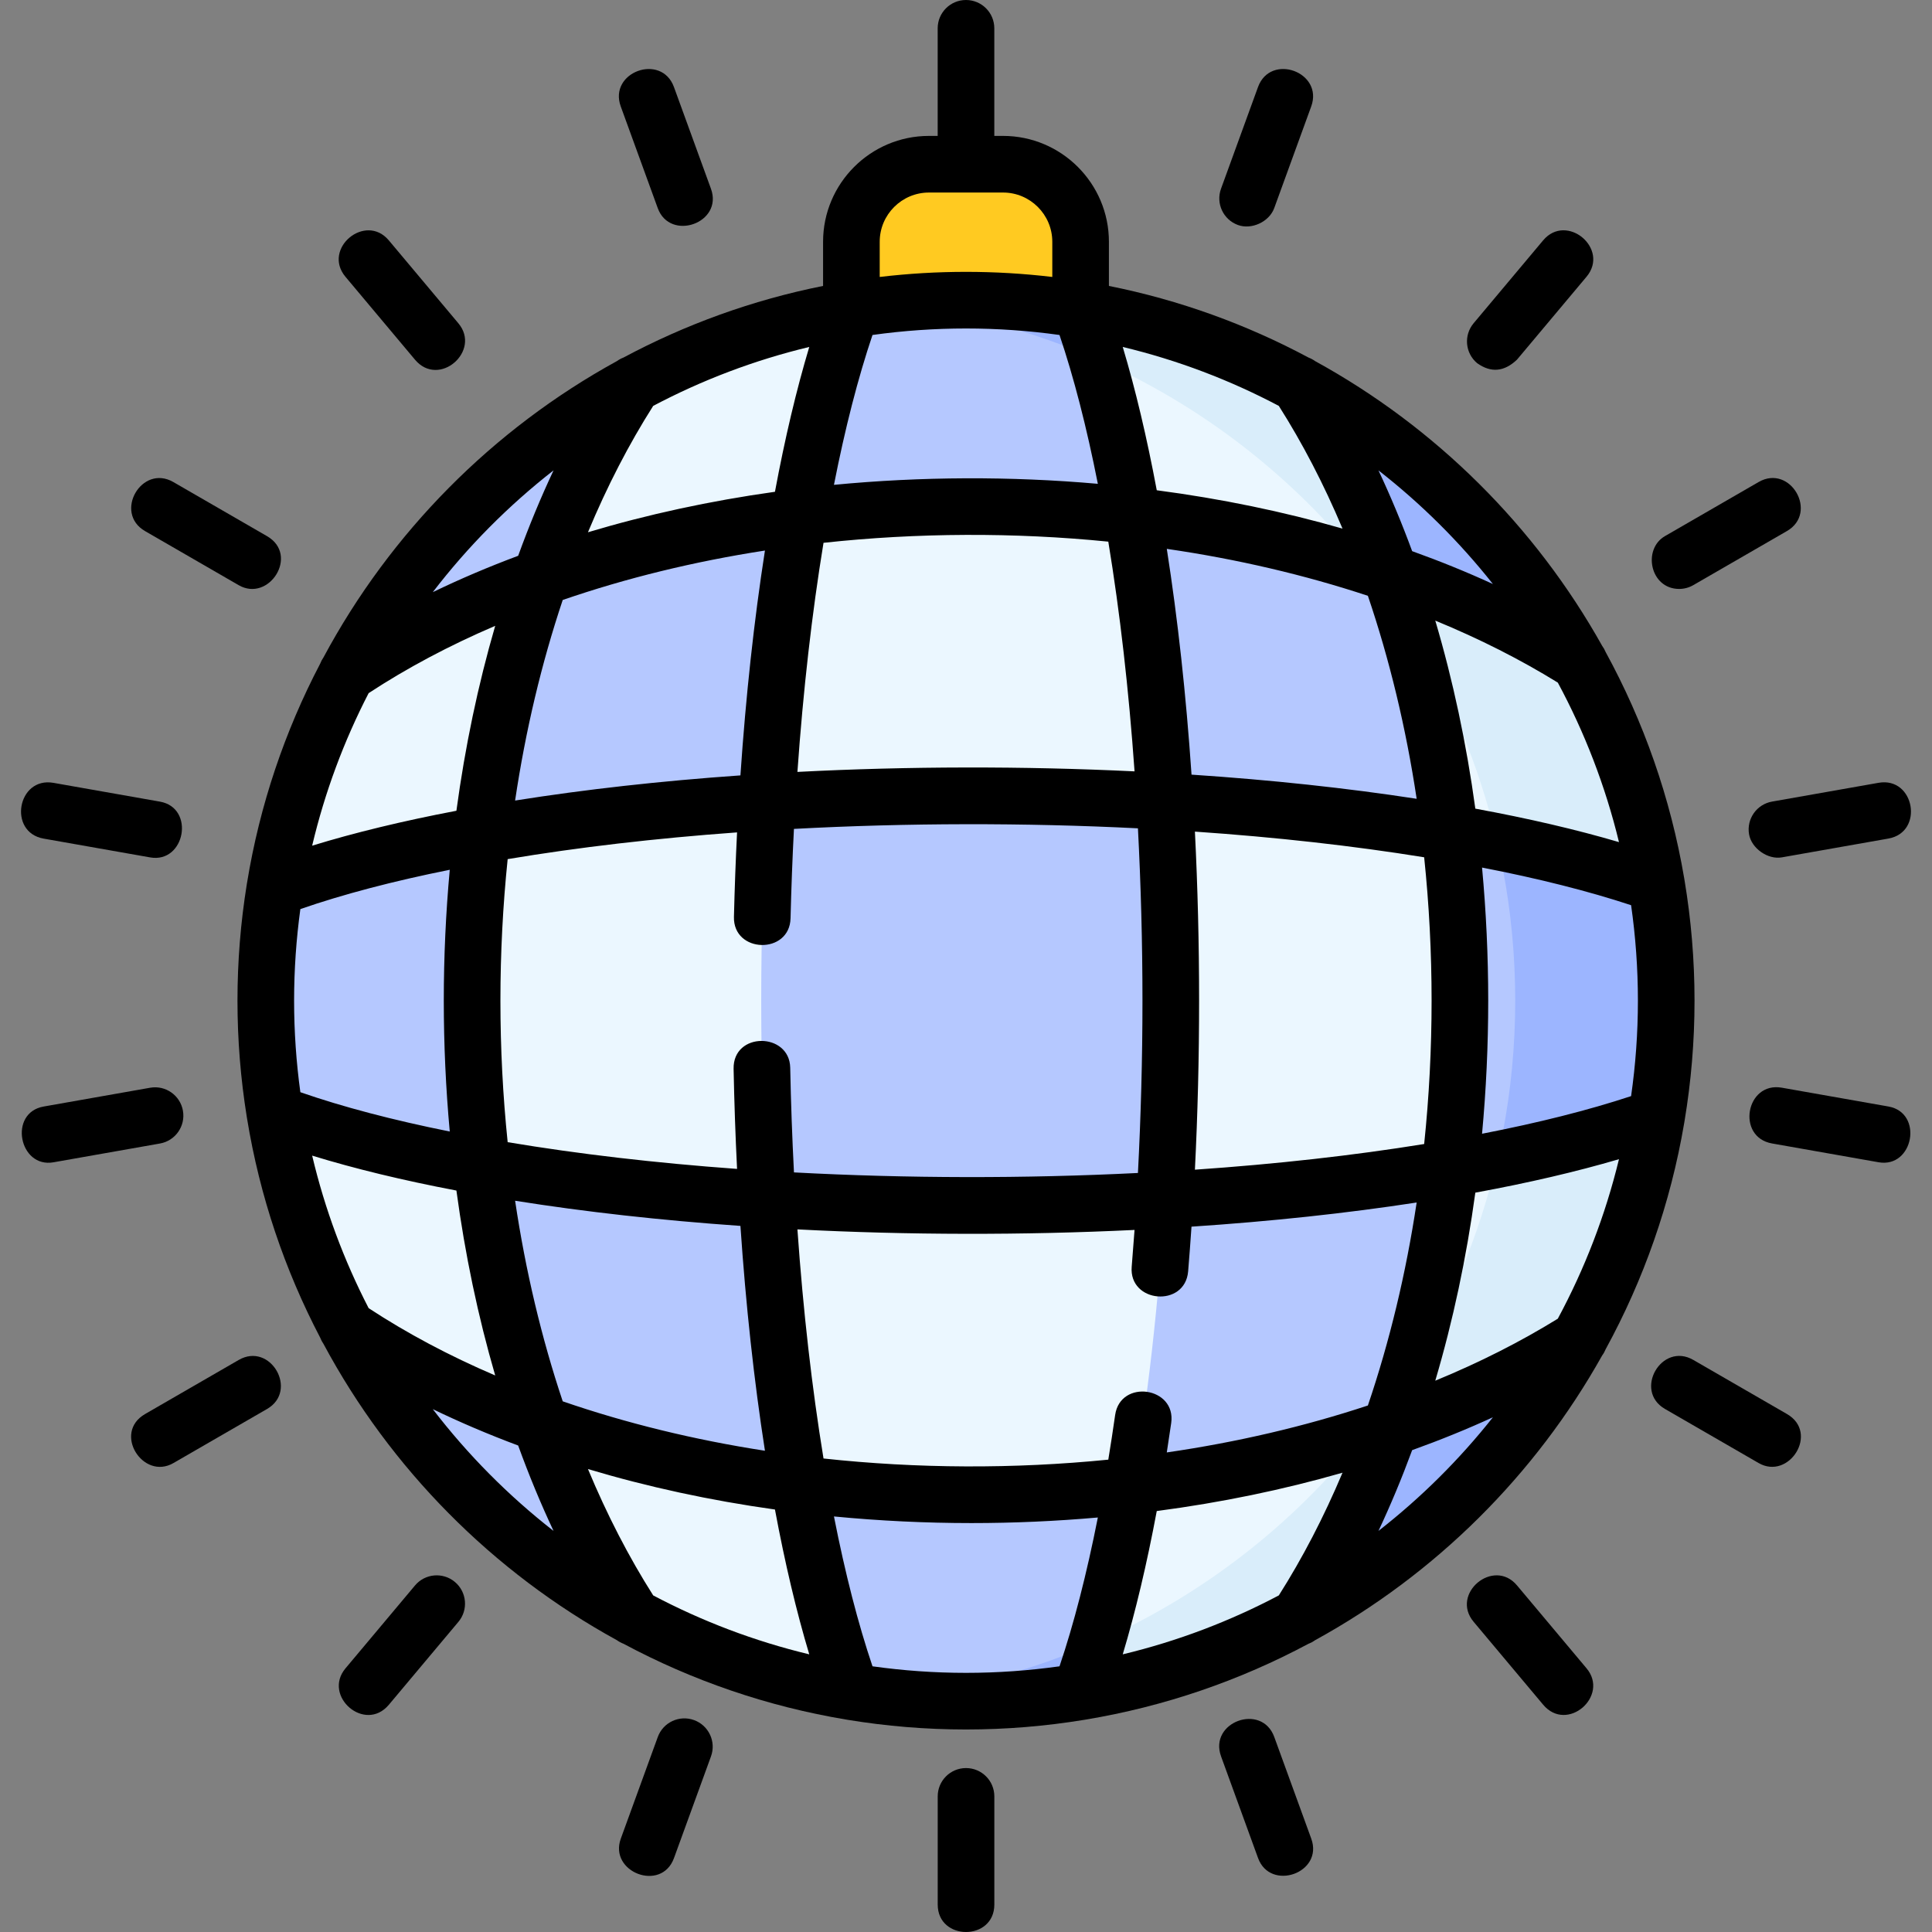 <?xml version="1.0" encoding="iso-8859-1"?>
<!-- Generator: Adobe Illustrator 25.0.0, SVG Export Plug-In . SVG Version: 6.00 Build 0)  -->
<svg version="1.1" id="Layer_1" xmlns="http://www.w3.org/2000/svg" xmlns:xlink="http://www.w3.org/1999/xlink" x="0px" y="0px"
	 viewBox="0 0 511.773 511.773" style="enable-background:new 0 0 511.773 511.773;" xml:space="preserve">
<rect x="0" y="0" width="511.773" height="511.773" fill="#808080" stroke="none"/>
<g>
	<g>
		<g>
			<path style="fill:#EBF7FF;" d="M300.023,136.631c24.424,2.836,47.405,8.057,68.224,15.241
				c-6.618-18.683-14.818-35.583-24.298-50.158c-17.699-9.57-37.132-16.334-57.703-19.723
				C291.597,96.731,296.266,115.261,300.023,136.631z"/>
			<path style="fill:#EBF7FF;" d="M300.023,393.499c-3.757,21.37-8.426,39.9-13.777,54.641
				c20.571-3.389,40.004-10.153,57.703-19.723c9.48-14.575,17.68-31.475,24.298-50.158
				C347.428,385.442,324.447,390.663,300.023,393.499z"/>
			<path style="fill:#EBF7FF;" d="M384.068,220.624c21.318,3.679,39.862,8.262,54.724,13.521
				c-3.51-20.933-10.519-40.676-20.411-58.608c-14.642-9.252-31.522-17.242-50.134-23.665
				C375.659,172.797,381.084,195.959,384.068,220.624z"/>
			<path style="fill:#EBF7FF;" d="M384.068,309.506c-2.984,24.665-8.41,47.827-15.821,68.752
				c18.613-6.423,35.493-14.413,50.134-23.665c9.893-17.932,16.901-37.676,20.411-58.608
				C423.93,301.244,405.386,305.827,384.068,309.506z"/>
		</g>
		<g>
			<g>
				<path style="fill:#FFCA21;" d="M286.246,90.455h-60.716V64.046c0-11.346,9.198-20.544,20.544-20.544h19.628
					c11.346,0,20.544,9.198,20.544,20.544V90.455z"/>
			</g>
			<g>
				<g>
					<g>
						<ellipse style="fill:#B5C8FF;" cx="255.888" cy="265.065" rx="185.483" ry="185.563"/>
						<path style="fill:#9CB5FF;" d="M255.888,79.502c-6.758,0-13.429,0.372-20,1.076c93.032,9.98,165.483,88.764,165.483,184.486
							c0,95.722-72.451,174.506-165.483,184.486c6.571,0.705,13.242,1.076,20,1.076c102.439,0,185.483-83.079,185.483-185.562
							S358.327,79.502,255.888,79.502z"/>
						<g>
							<path style="fill:#EBF7FF;" d="M211.689,136.987c3.768-21.521,8.46-40.174,13.841-54.997
								c-20.571,3.389-40.004,10.154-57.703,19.723c-9.676,14.876-18.018,32.177-24.705,51.322
								C163.968,145.549,187.075,140.055,211.689,136.987z"/>
							<path style="fill:#EBF7FF;" d="M211.689,393.143c-24.614-3.068-47.72-8.562-68.568-16.048
								c6.687,19.145,15.029,36.445,24.705,51.322c17.699,9.57,37.132,16.335,57.703,19.723
								C220.149,433.317,215.457,414.664,211.689,393.143z"/>
							<g>
								<path style="fill:#EBF7FF;" d="M300.023,136.631c24.424,2.836,47.405,8.057,68.224,15.241
									c-6.618-18.683-14.818-35.583-24.298-50.158c-17.699-9.57-37.132-16.334-57.703-19.723
									C291.597,96.731,296.266,115.261,300.023,136.631z"/>
								<path style="fill:#EBF7FF;" d="M300.023,393.499c-3.757,21.37-8.426,39.9-13.777,54.641
									c20.571-3.389,40.004-10.153,57.703-19.723c9.48-14.575,17.68-31.475,24.298-50.158
									C347.428,385.442,324.447,390.663,300.023,393.499z"/>
								<path style="fill:#EBF7FF;" d="M384.068,220.624c21.318,3.679,39.862,8.262,54.724,13.521
									c-3.51-20.933-10.519-40.676-20.411-58.608c-14.642-9.252-31.522-17.242-50.134-23.665
									C375.659,172.797,381.084,195.959,384.068,220.624z"/>
								<path style="fill:#EBF7FF;" d="M384.068,309.506c-2.984,24.665-8.41,47.827-15.821,68.752
									c18.613-6.423,35.493-14.413,50.134-23.665c9.893-17.932,16.901-37.676,20.411-58.608
									C423.93,301.244,405.386,305.827,384.068,309.506z"/>
							</g>
							<path style="fill:#EBF7FF;" d="M127.648,221.147c2.916-24.404,8.219-47.344,15.473-68.111
								c-19.217,6.901-36.507,15.494-51.303,25.425c-9.234,17.472-15.76,36.593-19.022,56.811
								C87.476,229.789,106.087,225.001,127.648,221.147z"/>
							<path style="fill:#EBF7FF;" d="M127.648,308.983c-21.561-3.853-40.172-8.642-54.852-14.125
								c3.262,20.218,9.788,39.339,19.022,56.811c14.796,9.931,32.086,18.525,51.303,25.425
								C135.867,356.327,130.564,333.387,127.648,308.983z"/>
							<path style="fill:#EBF7FF;" d="M257.344,210.796c17.636,0,34.784,0.511,51.225,1.471c-1.664-27.616-4.6-53.195-8.546-75.637
								c-13.81-1.604-28.076-2.453-42.679-2.453c-15.654,0-30.923,0.972-45.655,2.809c-3.923,22.403-6.84,47.919-8.493,75.456
								C220.523,211.369,238.66,210.796,257.344,210.796z"/>
							<path style="fill:#EBF7FF;" d="M257.344,319.334c-18.684,0-36.821-0.573-54.148-1.647c1.653,27.537,4.57,53.053,8.493,75.456
								c14.732,1.836,30.002,2.809,45.655,2.809c14.603,0,28.869-0.849,42.679-2.453c3.946-22.442,6.882-48.02,8.546-75.637
								C292.128,318.822,274.98,319.334,257.344,319.334z"/>
							<path style="fill:#EBF7FF;" d="M384.068,220.624c-22.455-3.876-47.978-6.749-75.499-8.356
								c1.019,16.919,1.564,34.598,1.564,52.797c0,18.199-0.544,35.878-1.564,52.797c27.521-1.607,53.044-4.48,75.499-8.356
								c1.737-14.356,2.65-29.218,2.65-44.441S385.805,234.98,384.068,220.624z"/>
							<path style="fill:#EBF7FF;" d="M201.642,265.065c0-18.136,0.541-35.756,1.553-52.622c-27.623,1.712-53.17,4.704-75.548,8.704
								c-1.696,14.194-2.59,28.88-2.59,43.918c0,15.039,0.894,29.724,2.59,43.918c22.378,4,47.925,6.992,75.548,8.704
								C202.183,300.821,201.642,283.201,201.642,265.065z"/>
						</g>
						<path style="fill:#D9EDFA;" d="M343.949,101.714c-17.76-9.687-37.675-16.756-57.703-19.723
							c1.489,4.102,2.923,8.508,4.302,13.177c27.685,12.193,51.822,30.955,70.443,54.317c2.444,0.772,4.868,1.563,7.256,2.387
							C361.629,133.189,353.429,116.288,343.949,101.714z"/>
						<path style="fill:#D9EDFA;" d="M360.991,380.645c-18.62,23.363-42.758,42.125-70.443,54.317
							c-1.379,4.669-2.813,9.075-4.302,13.177c20.079-2.975,39.877-10.085,57.703-19.723c9.479-14.575,17.68-31.475,24.298-50.158
							C365.859,379.082,363.434,379.873,360.991,380.645z"/>
						<path style="fill:#D9EDFA;" d="M438.094,230.235c-3.83-19.149-10.271-37.582-19.713-54.698
							c-14.642-9.252-31.522-17.242-50.134-23.665c1.663,4.695,3.22,9.508,4.678,14.419c10.826,17.189,18.908,36.279,23.637,56.658
							c16.118,3.223,30.353,6.992,42.232,11.196C438.573,232.837,438.34,231.534,438.094,230.235z"/>
						<path style="fill:#D9EDFA;" d="M420.065,351.465c9.145-17.345,15.485-36.142,18.728-55.48
							c-11.878,4.203-26.114,7.973-42.232,11.196c-4.728,20.379-12.81,39.469-23.637,56.658c-1.458,4.912-3.015,9.725-4.678,14.419
							c18.613-6.423,35.492-14.413,50.134-23.665C418.948,353.554,419.509,352.511,420.065,351.465z"/>
					</g>
				</g>
			</g>
		</g>
	</g>
	<g>
		<path d="M165.163,94.711c-0.61,0.231-1.191,0.542-1.728,0.93c-32.913,18.047-60.019,45.414-77.759,78.526
			c-0.358,0.513-0.648,1.063-0.866,1.639c-9.363,17.887-16.001,37.413-19.367,58.028c-0.034,0.175-0.066,0.35-0.088,0.527
			c-1.605,10.002-2.45,20.255-2.45,30.703c0,10.447,0.846,20.7,2.45,30.702c0.022,0.18,0.054,0.359,0.089,0.536
			c3.366,20.611,10.004,40.134,19.365,58.018c0.218,0.579,0.509,1.131,0.869,1.646c17.739,33.109,44.844,60.474,77.754,78.521
			c0.539,0.39,1.122,0.701,1.734,0.933c18.151,9.714,38.025,16.604,59.036,20.091c0.11,0.02,0.219,0.04,0.33,0.055
			c10.209,1.676,20.68,2.562,31.355,2.562s21.147-0.886,31.355-2.562c0.111-0.015,0.219-0.035,0.329-0.055
			c21.01-3.487,40.884-10.376,59.035-20.089c0.614-0.232,1.199-0.545,1.739-0.936c31.878-17.481,58.305-43.707,76.053-75.425
			c0.384-0.518,0.696-1.078,0.932-1.667c10.047-18.381,17.184-38.568,20.808-59.937c0.035-0.174,0.065-0.349,0.087-0.526
			c1.729-10.37,2.643-21.012,2.643-31.866c0-10.854-0.915-21.498-2.644-31.868c-0.022-0.173-0.051-0.344-0.085-0.515
			c-3.624-21.374-10.762-41.566-20.812-59.95c-0.236-0.585-0.545-1.141-0.926-1.656c-17.75-31.724-44.181-57.954-76.065-75.436
			c-0.536-0.387-1.116-0.697-1.725-0.928c-16.366-8.758-34.13-15.226-52.868-18.969V64.046c0-15.464-12.581-28.045-28.044-28.045
			h-2.314V7.5c0-4.143-3.358-7.5-7.5-7.5s-7.5,3.357-7.5,7.5v28.501h-2.314c-15.464,0-28.044,12.581-28.044,28.045v11.696
			C199.292,79.486,181.528,85.953,165.163,94.711z M338.747,107.516c6.259,9.853,11.915,20.729,16.877,32.507
			c-15.688-4.512-32.164-7.914-49.207-10.157c-2.633-14.066-5.651-26.763-9.013-37.961
			C311.959,95.398,325.82,100.684,338.747,107.516z M428.857,223.071c-11.269-3.314-23.998-6.283-38.053-8.866
			c-2.358-17.268-5.913-33.946-10.61-49.812c11.709,4.815,22.569,10.319,32.458,16.424
			C419.757,193.996,425.243,208.171,428.857,223.071z M412.65,349.314c-9.887,6.105-20.746,11.607-32.457,16.423
			c4.698-15.866,8.252-32.545,10.61-49.812c14.053-2.583,26.783-5.551,38.053-8.865C425.242,321.959,419.756,336.134,412.65,349.314
			z M297.405,438.224c3.362-11.198,6.38-23.895,9.013-37.96c17.043-2.243,33.519-5.646,49.207-10.157
			c-4.963,11.778-10.617,22.653-16.876,32.505C325.821,429.445,311.959,434.731,297.405,438.224z M362.341,372.305
			c-16.775,5.547-34.63,9.725-53.267,12.435c0.402-2.57,0.794-5.165,1.168-7.787c1.37-9.602-13.479-11.716-14.85-2.119
			c-0.571,4.005-1.178,7.96-1.812,11.817c-24.895,2.491-50.649,2.384-75.437-0.308c-3.071-18.718-5.39-39.074-6.912-60.688
			c29.236,1.516,59.928,1.565,89.301,0.146c-0.23,3.241-0.481,6.492-0.751,9.728c-0.806,9.659,14.14,10.921,14.948,1.246
			c0.329-3.941,0.619-7.897,0.89-11.842c21.091-1.401,41.083-3.545,59.644-6.398C372.428,337.366,368.087,355.388,362.341,372.305z
			 M173.028,422.613c-6.431-10.123-12.222-21.323-17.282-33.474c15.751,4.72,32.335,8.311,49.534,10.721
			c2.649,14.223,5.693,27.055,9.089,38.364C199.816,434.731,185.955,429.445,173.028,422.613z M82.688,306.116
			c11.225,3.451,24.006,6.548,38.212,9.25c2.29,16.961,5.732,33.362,10.278,48.985c-12.195-5.221-23.413-11.196-33.528-17.832
			C91.11,333.856,86.049,320.311,82.688,306.116z M97.648,183.611c10.117-6.636,21.336-12.612,33.529-17.832
			c-4.546,15.623-7.988,32.024-10.278,48.985c-14.207,2.703-26.989,5.8-38.212,9.25C86.048,209.819,91.109,196.275,97.648,183.611z
			 M214.37,91.905c-3.396,11.31-6.44,24.142-9.09,38.365c-17.198,2.41-33.783,6.001-49.534,10.721
			c5.06-12.152,10.851-23.352,17.283-33.475C185.956,100.684,199.817,95.398,214.37,91.905z M210.316,310.561
			c-0.47-9.081-0.807-18.374-0.993-27.735c-0.187-9.427-15.193-9.576-14.997,0.297c0.177,8.933,0.484,17.816,0.917,26.513
			c-21.663-1.57-42.044-3.946-60.766-7.083c-1.275-12.329-1.92-24.914-1.92-37.488c0-12.573,0.646-25.157,1.92-37.488
			c18.723-3.137,39.104-5.512,60.765-7.082c-0.365,7.346-0.642,14.84-0.826,22.375c-0.238,9.699,14.759,10.053,14.995,0.367
			c0.195-7.984,0.499-15.914,0.9-23.667c29.82-1.602,61.167-1.656,91.121-0.153c0.78,14.973,1.199,30.282,1.199,45.649
			c0,15.366-0.419,30.675-1.199,45.648C271.482,312.216,240.135,312.163,210.316,310.561z M77.905,265.064
			c0-8.226,0.573-16.319,1.658-24.252c11.209-3.892,24.47-7.382,39.575-10.416c-1.046,11.441-1.581,23.059-1.581,34.668
			c0,11.61,0.534,23.229,1.581,34.669c-15.102-3.033-28.363-6.523-39.575-10.416C78.478,281.385,77.905,273.291,77.905,265.064z
			 M293.58,143.479c3.09,18.763,5.422,39.17,6.954,60.85c-29.374-1.419-60.066-1.367-89.303,0.146
			c1.522-21.613,3.841-41.971,6.912-60.689C242.913,141.099,268.675,140.987,293.58,143.479z M149.063,158.927
			c16.813-5.792,34.767-10.19,53.565-13.092c-2.882,18.502-5.059,38.465-6.494,59.561c-21.158,1.482-41.164,3.715-59.687,6.663
			C139.219,193.475,143.456,175.666,149.063,158.927z M196.135,324.733c1.434,21.096,3.611,41.06,6.494,59.561
			c-18.798-2.902-36.752-7.3-53.565-13.092c-5.607-16.738-9.844-34.548-12.615-53.133
			C154.969,321.017,174.975,323.251,196.135,324.733z M316.523,220.288c21.59,1.484,41.955,3.765,60.728,6.801
			c1.306,12.473,1.967,25.221,1.967,37.977c0,12.755-0.661,25.503-1.967,37.976c-18.772,3.036-39.138,5.316-60.728,6.801
			c0.737-14.7,1.11-29.724,1.11-44.776C317.633,250.012,317.26,234.988,316.523,220.288z M433.87,265.064
			c0,8.584-0.623,17.024-1.803,25.288c-11.323,3.735-24.552,7.075-39.482,9.968c1.08-11.619,1.633-23.435,1.633-35.255
			c0-11.821-0.552-23.636-1.633-35.255c14.93,2.893,28.159,6.234,39.482,9.969C433.247,248.041,433.87,256.481,433.87,265.064z
			 M315.627,205.197c-1.447-21.191-3.643-41.237-6.551-59.806c18.636,2.71,36.49,6.887,53.265,12.434
			c5.746,16.917,10.087,34.939,12.922,53.769C356.703,208.742,336.714,206.597,315.627,205.197z M280.656,88.734
			c3.797,11.238,7.2,24.448,10.155,39.425c-23.127-2.038-46.874-1.944-69.903,0.272c2.967-15.083,6.388-28.385,10.211-39.697
			C247.517,86.44,264.259,86.44,280.656,88.734z M146.63,124.599c-3.39,7.209-6.518,14.762-9.373,22.625
			c-7.865,2.936-15.415,6.15-22.615,9.634C123.895,144.797,134.648,133.948,146.63,124.599z M114.643,373.273
			c7.2,3.483,14.749,6.697,22.614,9.633c2.855,7.862,5.982,15.415,9.372,22.623C134.649,396.181,123.896,385.333,114.643,373.273z
			 M231.119,441.395c-3.822-11.312-7.243-24.614-10.21-39.697c12.023,1.16,24.235,1.754,36.436,1.754
			c11.186,0,22.401-0.499,33.467-1.477c-2.956,14.975-6.358,28.184-10.154,39.421c-8.098,1.133-16.364,1.732-24.769,1.732
			S239.217,442.527,231.119,441.395z M365.144,405.531c3.215-6.835,6.195-13.977,8.928-21.399
			c7.405-2.659,14.543-5.564,21.388-8.704C386.592,386.629,376.409,396.741,365.144,405.531z M395.462,154.703
			c-6.846-3.141-13.985-6.046-21.39-8.705c-2.734-7.422-5.714-14.564-8.929-21.4C376.409,133.388,386.593,143.501,395.462,154.703z
			 M246.074,51.001h19.628c7.193,0,13.044,5.852,13.044,13.045v9.317c-15.165-1.799-30.552-1.799-45.717,0v-9.317
			C233.029,56.853,238.881,51.001,246.074,51.001z"/>
		<path d="M174.229,55.123c3.251,8.939,17.411,3.98,14.096-5.129l-9.796-26.925c-3.314-9.113-17.412-3.984-14.096,5.129
			L174.229,55.123z"/>
		<path d="M109.925,95.274c6.356,7.579,17.644-2.307,11.493-9.639l-18.41-21.949c-6.231-7.431-17.725,2.209-11.493,9.639
			L109.925,95.274z"/>
		<path d="M38.423,140.682l24.803,14.326c8.031,4.641,16.125-8.009,7.502-12.988l-24.803-14.326
			C37.529,122.843,30.025,135.832,38.423,140.682z"/>
		<path d="M11.561,222.143l28.206,4.976c9.262,1.641,11.979-13.118,2.605-14.771l-28.206-4.976
			C4.616,205.678,2.013,220.458,11.561,222.143z"/>
		<path d="M48.457,294.219c-0.719-4.079-4.614-6.807-8.688-6.083l-28.206,4.976c-9.404,1.659-6.506,16.388,2.605,14.771
			l28.206-4.976C46.453,302.188,49.177,298.298,48.457,294.219z"/>
		<path d="M63.232,360.245l-24.803,14.326c-8.623,4.98-0.529,17.63,7.502,12.988l24.803-14.326
			C79.132,368.384,71.627,355.393,63.232,360.245z"/>
		<path d="M120.499,419.05c-3.174-2.662-7.904-2.246-10.566,0.927l-18.41,21.949c-6.151,7.332,5.137,17.217,11.493,9.639
			l18.41-21.949C124.088,426.442,123.673,421.711,120.499,419.05z"/>
		<path d="M183.852,455.641c-3.893-1.419-8.197,0.591-9.612,4.483l-9.796,26.925c-3.227,8.867,10.766,14.284,14.096,5.129
			l9.796-26.925C189.752,461.36,187.744,457.057,183.852,455.641z"/>
		<path d="M255.893,468.347c-4.142,0-7.5,3.357-7.5,7.5V504.5c0,9.697,15,9.697,15,0v-28.653
			C263.393,471.704,260.035,468.347,255.893,468.347z"/>
		<path d="M337.546,460.12c-3.314-9.113-17.412-3.984-14.096,5.129l9.796,26.925c3.251,8.939,17.411,3.98,14.096-5.129
			L337.546,460.12z"/>
		<path d="M401.85,419.969c-6.231-7.429-17.724,2.208-11.493,9.639l18.41,21.95c6.356,7.578,17.642-2.306,11.493-9.639
			L401.85,419.969z"/>
		<path d="M473.352,374.562l-24.803-14.326c-8.396-4.85-15.9,8.139-7.502,12.988l24.803,14.326
			C473.881,392.191,481.975,379.541,473.352,374.562z"/>
		<path d="M500.214,293.101l-28.206-4.976c-9.55-1.691-12.154,13.087-2.605,14.771l28.206,4.976
			C506.871,309.513,509.588,294.755,500.214,293.101z"/>
		<path d="M463.318,221.024c0.656,3.718,4.972,6.742,8.688,6.083l28.206-4.976c9.55-1.685,6.943-16.462-2.605-14.771l-28.206,4.976
			C465.322,213.056,462.599,216.945,463.318,221.024z"/>
		<path d="M444.799,156.005c1.273,0,2.563-0.324,3.744-1.007l24.803-14.326c8.398-4.849,0.893-17.841-7.502-12.988l-24.803,14.326
			C435.033,145.479,437.084,156.005,444.799,156.005z"/>
		<path d="M391.276,96.194c3.649,2.615,7.171,2.306,10.566-0.927l18.41-21.95c6.231-7.43-5.262-17.068-11.493-9.639l-18.41,21.95
			C387.687,88.803,388.102,93.533,391.276,96.194z"/>
		<path d="M327.923,59.603c3.61,1.316,8.286-0.836,9.612-4.483l9.796-26.925c3.316-9.112-10.78-14.243-14.096-5.129L323.44,49.99
			C322.023,53.883,324.031,58.187,327.923,59.603z"/>
	</g>
</g>
<g>
</g>
<g>
</g>
<g>
</g>
<g>
</g>
<g>
</g>
<g>
</g>
<g>
</g>
<g>
</g>
<g>
</g>
<g>
</g>
<g>
</g>
<g>
</g>
<g>
</g>
<g>
</g>
<g>
</g>
</svg>
